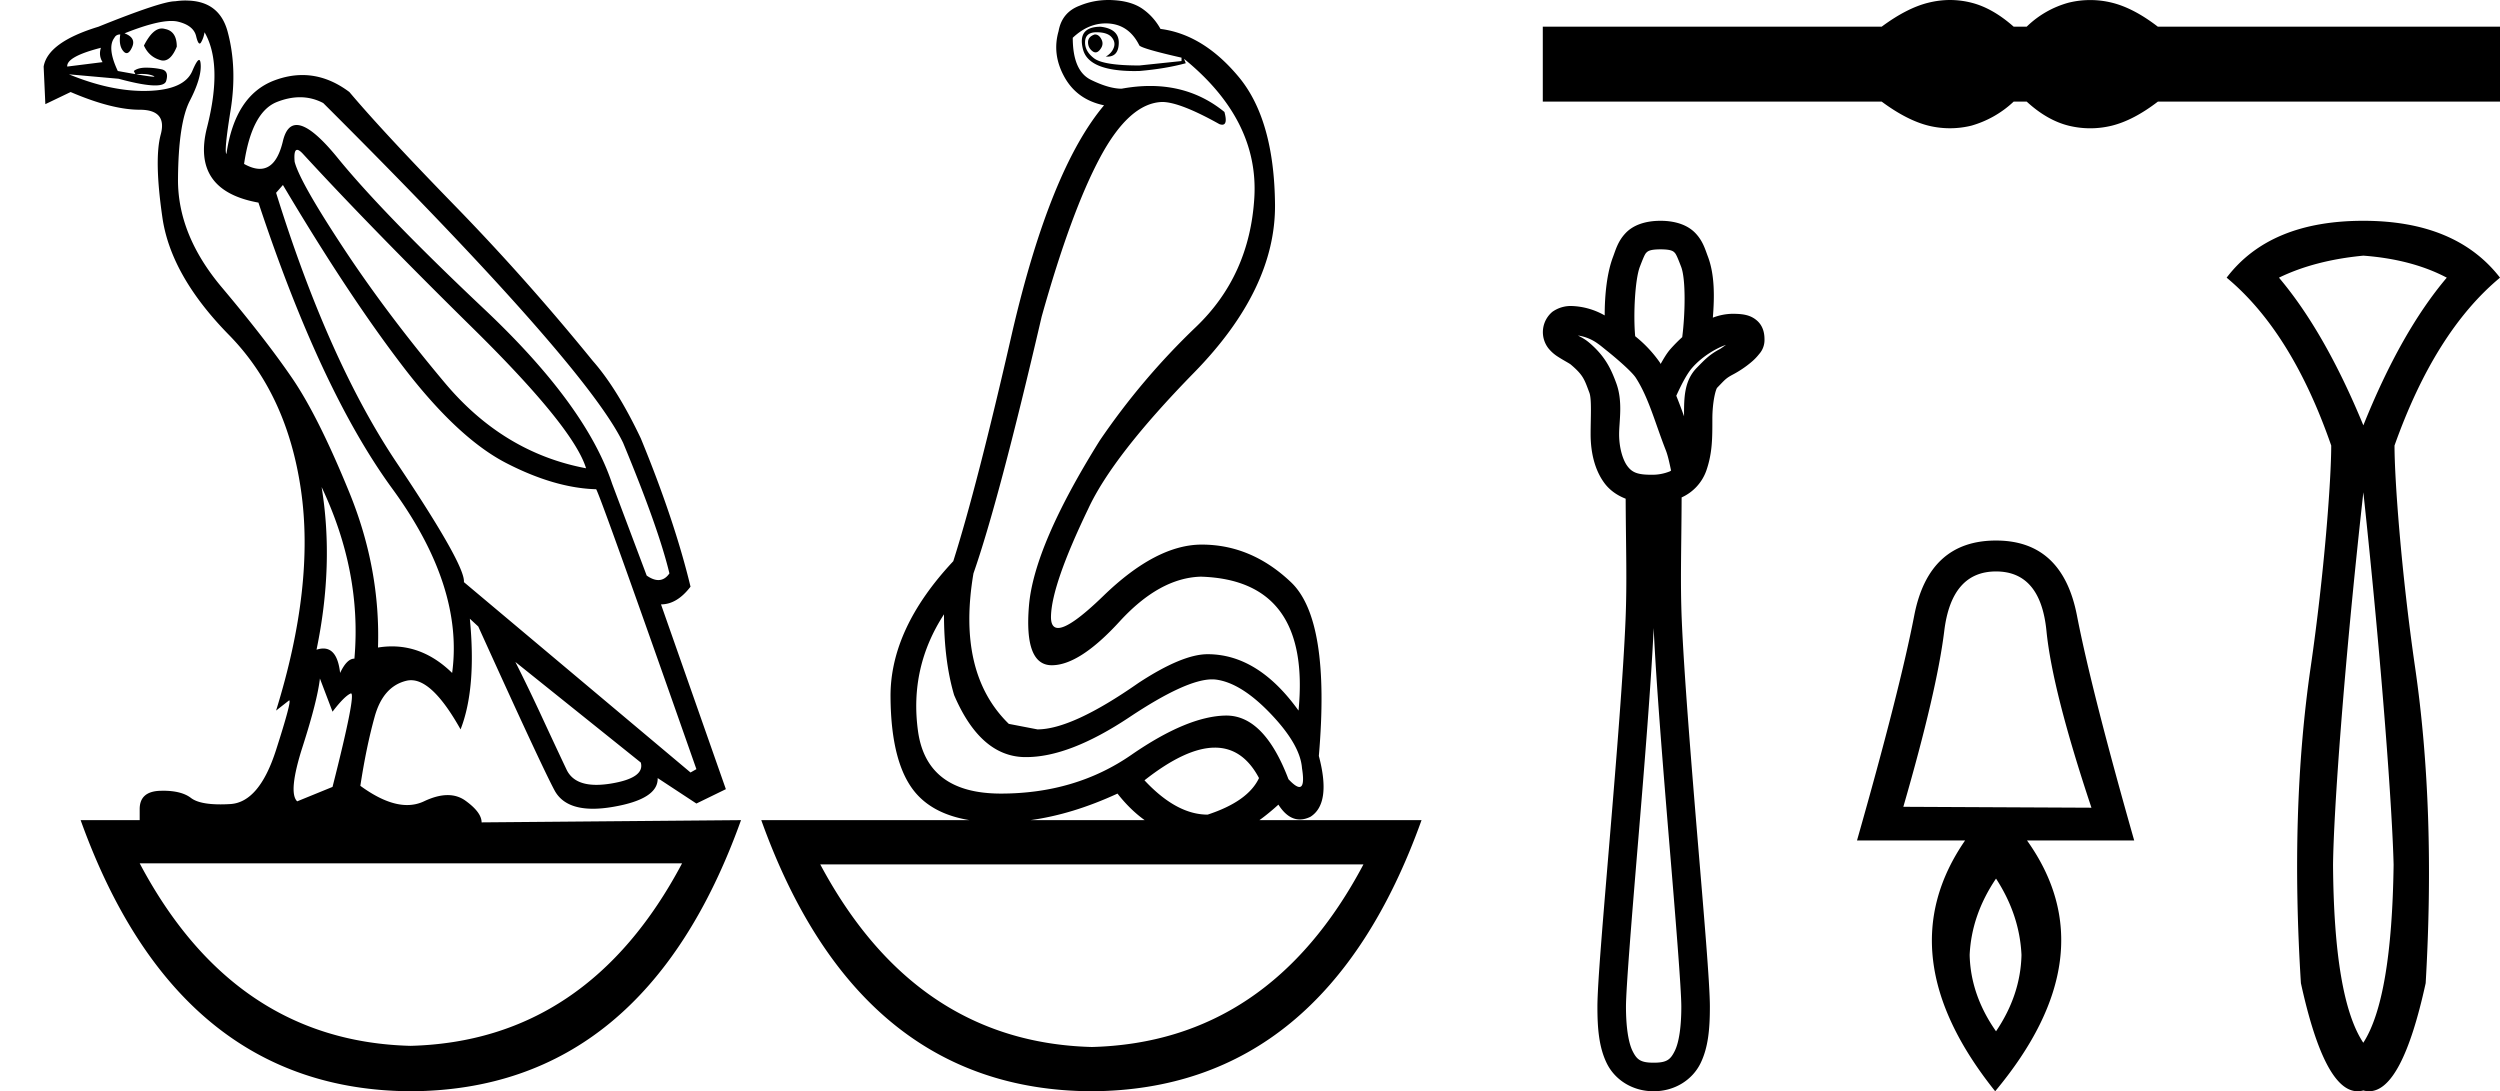 <svg xmlns="http://www.w3.org/2000/svg" width="41.237" height="18"><path d="M18.058.568q-.111.037-.111.128t.07.146q.027.022.054.022.04 0 .077-.05.063-.081.021-.163-.041-.083-.11-.083zM2.67.47q-.153 0-.296.282.084.183.264.237.028.01.054.01.131 0 .224-.229 0-.255-.194-.292Q2.695.47 2.669.47zM1.665.787q-.042.128.027.238l-.583.073q-.014-.164.556-.31zm.568.436zm.105-.003q.12 0 .195.033.027.012 0 .012-.052 0-.288-.04.05-.005.093-.005zm2.564 1.252q.035 0 .097.068 1.125 1.223 2.792 2.865Q9.46 7.048 9.667 7.724 8.305 7.468 7.34 6.318q-.966-1.15-1.681-2.236-.716-1.086-.799-1.414-.017-.196.042-.196zm.046-.868q.202 0 .384.096 4.321 4.308 4.946 5.604.584 1.405.764 2.154-.076.11-.182.11-.087 0-.193-.074l-.57-1.515q-.43-1.296-2.104-2.875-1.674-1.579-2.424-2.5-.441-.542-.676-.542-.164 0-.227.268-.108.455-.38.455-.115 0-.26-.081.126-.858.542-1.022.198-.078.38-.078zm.357 6.43q.666 1.405.541 2.83-.125 0-.236.236-.045-.403-.277-.403-.051 0-.112.02.292-1.405.084-2.683zM2.827.346q.066 0 .116.013.25.063.292.237.029.122.058.122.013 0 .025-.022.042-.073.056-.164.305.53.041 1.57t.848 1.24q1.028 3.104 2.209 4.72 1.18 1.615.986 3.038-.449-.438-.993-.438-.113 0-.23.019.042-1.296-.472-2.556t-.945-1.889q-.43-.63-1.16-1.497-.73-.867-.722-1.789.007-.921.194-1.286.188-.365.181-.584-.003-.091-.027-.091-.035 0-.112.182-.132.31-.73.328l-.07.001q-.568 0-1.235-.274l.82.073q.404.11.601.11.162 0 .183-.074.049-.164-.076-.192-.125-.027-.257-.027t-.201.055l.026.052-.29-.052Q1.762.787 1.887.623q.028-.055.097-.055-.028.183.049.274.028.034.056.034.046 0 .09-.098.07-.155-.125-.228.511-.204.773-.204zm15.412.04q.375 0 .555.365.056.055.695.2v.056l-.695.073q-.597 0-.75-.12-.153-.118-.146-.273.007-.155.188-.155.18 0 .25.082t.035.173q-.035.092-.132.147h.028q.18 0 .187-.22.007-.237-.299-.273-.389 0-.291.374.092.357.854.357l.076-.001q.431-.037.765-.128L19.53.97q1.236 1.004 1.16 2.29-.077 1.288-.966 2.136-.889.85-1.584 1.871-1.083 1.734-1.167 2.72-.083.986.376.986.458 0 1.118-.721.66-.721 1.34-.74 1.82.055 1.612 2.209-.667-.93-1.5-.93-.417 0-1.14.474-1.097.766-1.667.766l-.472-.091q-.861-.84-.583-2.482.416-1.187 1.125-4.235.486-1.734.965-2.628.48-.895 1.022-.913.291 0 .944.365.027.01.047.01.094 0 .037-.21-.526-.429-1.226-.429-.225 0-.47.045-.208 0-.506-.146-.3-.146-.3-.694.251-.237.543-.237zM4.666 3.05q1.083 1.825 1.986 3.002.903 1.178 1.702 1.588.799.411 1.48.43.083.145 1.653 4.617l-.097.055-3.738-3.14q.028-.273-1.104-1.962-1.132-1.687-1.994-4.46l.112-.128zM8.5 10.918l2.07 1.66q.07.256-.5.348-.127.02-.233.02-.37 0-.49-.248-.152-.32-.389-.831-.236-.511-.458-.95zm7.071-.785q0 .767.167 1.332.43 1.004 1.153 1.023h.038q.711 0 1.699-.657.938-.625 1.365-.625.034 0 .066.004.416.055.903.566.486.51.514.894.05.311-.043.311-.06 0-.18-.128-.399-1.05-1.024-1.05h-.01q-.633.01-1.557.648-.923.639-2.153.639t-1.368-1.04q-.14-1.04.43-1.917zM5.277 11.192l.208.547q.195-.255.299-.3l.005-.002q.088 0-.304 1.543l-.583.238q-.153-.146.09-.904.243-.757.285-1.122zm14.763 1.14q.461 0 .727.502-.18.384-.847.603-.514 0-1.042-.566.685-.539 1.162-.539zm-1.607.758q.207.265.448.438h-1.883q.692-.095 1.435-.438zm-7.182 1.15q-1.554 2.935-4.48 3.011-2.913-.076-4.467-3.011zm11.239.018q-1.554 2.935-4.48 3.012-2.913-.077-4.48-3.012zM3.066.008q-.084 0-.179.013-.222 0-1.264.42-.834.255-.903.657l.028.62.417-.2q.68.292 1.139.292.458 0 .347.41-.111.411.028 1.37.139.958 1.097 1.934.959.977 1.188 2.556.23 1.578-.41 3.641l.209-.164q.004-.004.007-.004.046 0-.216.816-.277.867-.757.894-.084.005-.16.005-.348 0-.486-.105-.155-.12-.462-.12l-.045.001q-.34.01-.34.302v.182H1.33Q2.93 17.982 6.777 18q3.849-.018 5.446-4.472l-4.279.037q0-.165-.264-.356-.129-.094-.296-.094-.175 0-.391.103-.13.061-.278.061-.337 0-.771-.317.097-.639.236-1.14.139-.503.528-.594.036-.008.073-.008.362 0 .816.811.264-.675.153-1.825l.139.128q1.042 2.3 1.257 2.701.163.305.634.305.15 0 .331-.031.75-.128.737-.475l.639.42.486-.237-1.07-3.048q.264 0 .487-.292-.264-1.096-.82-2.446-.39-.822-.792-1.278Q8.681 4.603 7.5 3.39T5.763 1.518q-.373-.28-.775-.28-.226 0-.461.088-.653.246-.792 1.214-.042-.037.07-.73.11-.694-.05-1.287-.138-.514-.689-.514zM18.286 0q-.252 0-.478.094-.292.11-.347.42-.111.383.097.757.208.374.653.466-.89 1.058-1.514 3.741-.584 2.556-.973 3.779-1.042 1.113-1.035 2.236.007 1.122.424 1.597.301.343.878.438h-3.434q1.597 4.454 5.446 4.472 3.848-.018 5.445-4.472h-2.674q.153-.11.313-.256.156.245.354.245.083 0 .174-.044.347-.219.139-1.004.194-2.245-.459-2.865-.653-.621-1.473-.621-.75 0-1.625.849-.543.526-.743.526-.124 0-.118-.198.014-.52.611-1.761.403-.876 1.75-2.254 1.348-1.378 1.334-2.775-.014-1.396-.597-2.099-.584-.703-1.292-.794-.111-.2-.292-.328-.18-.128-.48-.146Q18.329 0 18.287 0zm13.879 0c-.117 0-.235.015-.354.044-.238.058-.495.19-.773.396h-5.59v1.236h5.59c.278.206.535.338.773.397a1.483 1.483 0 0 0 .705 0 1.69 1.69 0 0 0 .699-.397h.215c.224.206.455.338.692.397a1.49 1.49 0 0 0 .712 0c.238-.059.49-.19.76-.397h5.643V.44h-5.644c-.268-.206-.521-.338-.759-.396a1.49 1.49 0 0 0-.712 0 1.59 1.59 0 0 0-.692.396h-.215c-.233-.206-.466-.338-.699-.396a1.442 1.442 0 0 0-.35-.044zM27.39 4.113c.176 0 .21.03.235.057.026.027.056.103.106.233.078.207.066.777.017 1.158a2.603 2.603 0 0 0-.192.194c-.067.076-.115.163-.164.248l-.015-.027a2.07 2.07 0 0 0-.405-.43c-.033-.36-.002-.935.076-1.143.05-.13.08-.206.106-.233.026-.027.06-.057.236-.057zm1.08 1.576c-.039.025-.077.057-.109.073-.172.092-.255.185-.373.305-.21.215-.211.5-.21.8a8.638 8.638 0 0 0-.128-.339c.08-.175.171-.357.262-.461.168-.192.406-.328.557-.378zm-2.442-.155a.739.739 0 0 1 .333.138c.036.024.102.08.155.122.18.145.406.344.466.437.214.33.324.762.496 1.198.035.09.06.212.086.333-.008.004-.012.009-.02.013a.767.767 0 0 1-.302.056c-.226 0-.322-.034-.405-.152-.065-.092-.13-.281-.13-.518 0-.218.066-.539-.049-.846-.084-.227-.18-.437-.439-.658-.077-.066-.135-.092-.191-.123zm1.249 4.825c.04.885.149 2.23.252 3.477.108 1.292.204 2.478.204 2.77 0 .324-.037.586-.108.729-.071.143-.13.194-.348.194-.218 0-.278-.051-.349-.194-.07-.143-.108-.405-.108-.729 0-.292.096-1.478.204-2.77.104-1.246.212-2.592.253-3.477zm.113-6.717c-.25 0-.451.07-.577.204-.126.133-.163.276-.206.39-.1.262-.138.622-.138.967a1.172 1.172 0 0 0-.532-.155.524.524 0 0 0-.329.094.436.436 0 0 0-.069.601.636.636 0 0 0 .157.14c.102.066.191.11.216.132.206.175.222.243.305.464.04.108.02.407.02.682 0 .315.073.589.215.79.094.134.222.22.363.275.004.844.024 1.362-.002 1.995-.035.86-.15 2.286-.258 3.578-.107 1.292-.206 2.423-.206 2.807 0 .353.024.67.157.938.133.267.42.456.77.456.352 0 .638-.19.771-.456.133-.268.157-.585.157-.938 0-.384-.098-1.515-.206-2.807-.107-1.292-.222-2.718-.258-3.578-.026-.64-.005-1.158-.002-2.017h.002a.766.766 0 0 0 .405-.44c.102-.293.1-.546.1-.85 0-.293.057-.496.08-.519.127-.13.138-.153.26-.218.095-.05.203-.12.299-.201a.868.868 0 0 0 .132-.135.346.346 0 0 0 .089-.233c0-.058 0-.202-.113-.31-.114-.107-.25-.122-.42-.122a.934.934 0 0 0-.319.064c.028-.345.031-.708-.08-1.004-.044-.114-.08-.257-.207-.39-.126-.133-.327-.204-.576-.204zm5.534 5.784q.735 0 .832.982.097.982.742 2.915l-3.103-.015q.555-1.918.675-2.9t.854-.982zm0 5.066q.39.6.42 1.26-.015.66-.42 1.259-.42-.6-.435-1.26.03-.659.435-1.259zm0-5.576q-1.11 0-1.349 1.237-.24 1.237-.944 3.71h1.783Q31.11 15.752 32.91 18q1.874-2.248.525-4.137h1.768q-.704-2.473-.944-3.71t-1.334-1.237zm6.059-4.699c.534.04.993.161 1.376.363-.504.595-.963 1.407-1.376 2.436-.424-1.029-.888-1.84-1.392-2.436.393-.191.857-.312 1.392-.363zm0 3.903c.312 2.915.479 5.278.499 6.145-.02 1.473-.187 2.451-.5 2.935-.322-.484-.489-1.462-.499-2.935.01-.877.177-3.24.5-6.145zm0-4.478c-1.03 0-1.78.313-2.255.938.716.595 1.291 1.518 1.725 2.769 0 .565-.113 2.1-.34 3.663-.227 1.564-.28 3.298-.16 5.205.26 1.189.572 1.783.935 1.783a.356.356 0 0 0 .095-.013.356.356 0 0 0 .094.013c.363 0 .674-.594.934-1.783.111-1.907.053-3.641-.174-5.205-.227-1.563-.34-3.098-.34-3.663.444-1.25 1.024-2.174 1.74-2.769-.484-.625-1.236-.938-2.254-.938z"/></svg>